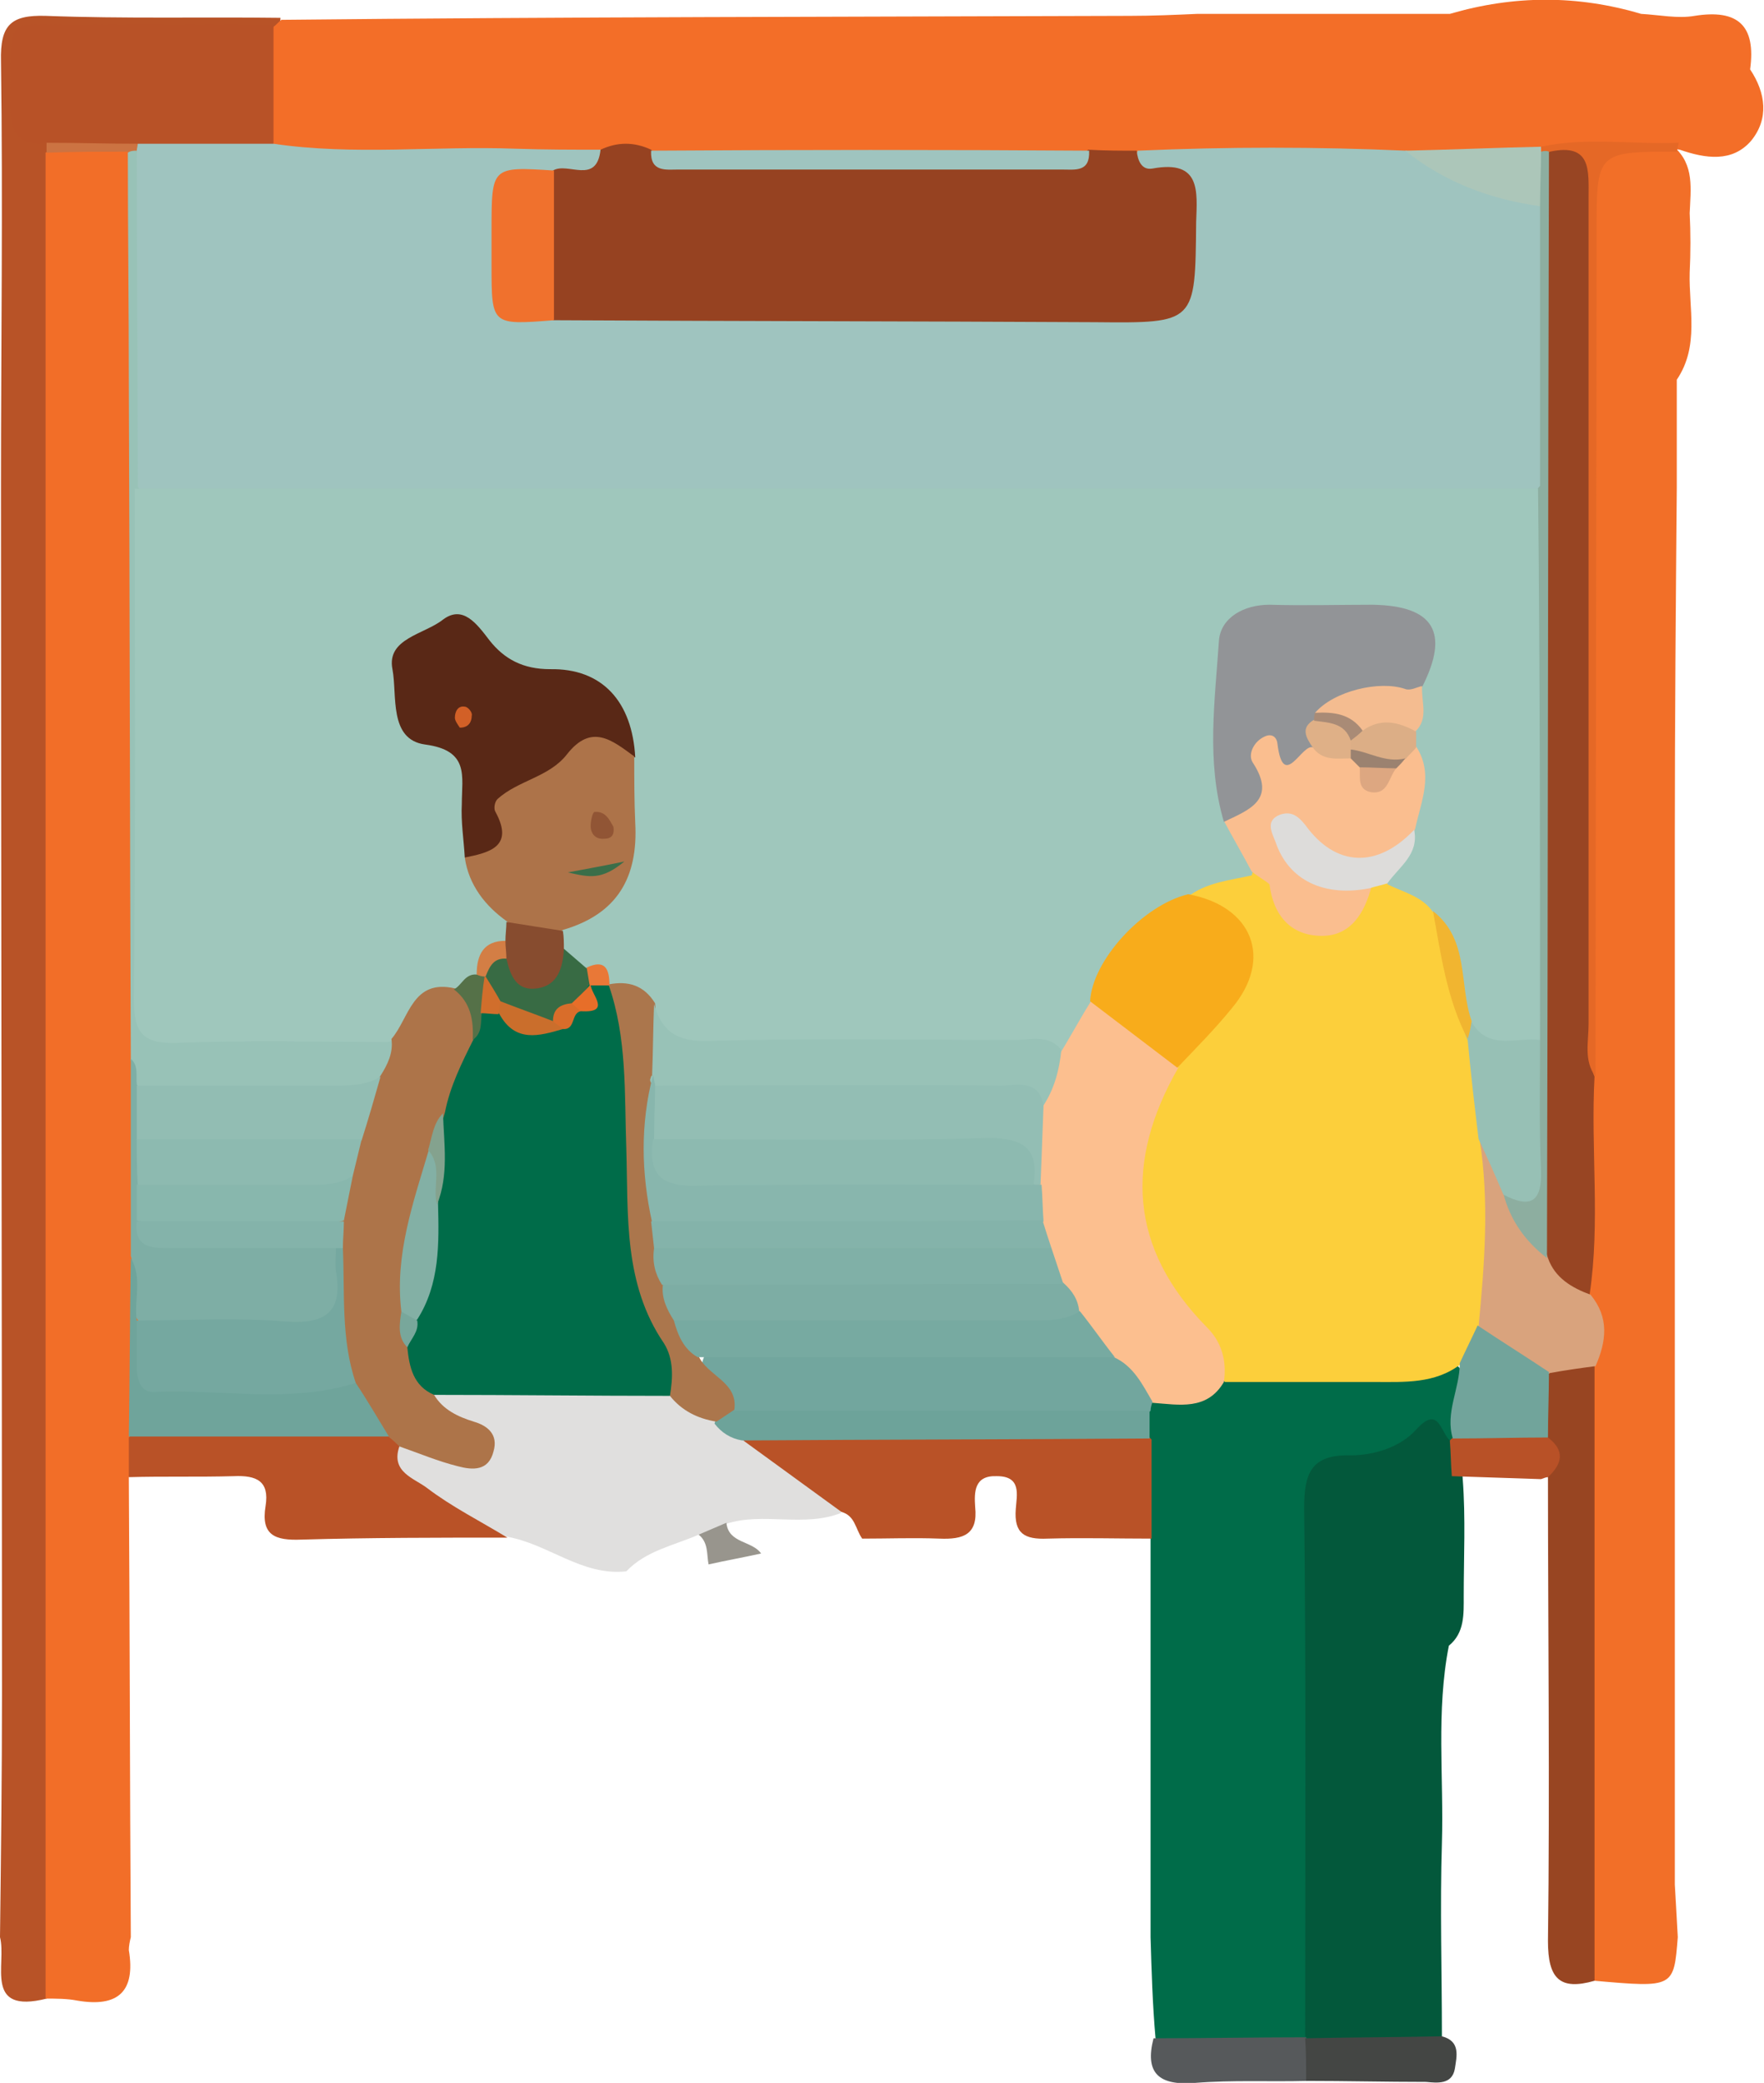 <?xml version="1.0" encoding="utf-8"?>
<!-- Generator: Adobe Illustrator 17.1.0, SVG Export Plug-In . SVG Version: 6.00 Build 0)  -->
<!DOCTYPE svg PUBLIC "-//W3C//DTD SVG 1.1//EN" "http://www.w3.org/Graphics/SVG/1.1/DTD/svg11.dtd">
<svg version="1.1" id="Layer_1" xmlns="http://www.w3.org/2000/svg" xmlns:xlink="http://www.w3.org/1999/xlink" x="0px" y="0px"
	 viewBox="0 0 178 210.1" enable-background="new 0 0 178 210.1" xml:space="preserve">
<g>
	<path fill="#F26F28" d="M169.3,195.4c-0.4,5.1-0.4,5.1-8.4,4.4c-1.3-1.3-1.3-3-1.3-4.7c0-18.7-0.3-37.4,0.1-56
		c0.7-3.1,0.4-6.2-0.2-9.3c0.2-7.2-0.1-14.5,0.1-21.7c0.1-27.8,0-55.6,0.1-83.3c0-1.1,0-2.1,0-3.2c0.1-7.4,1.8-8.7,9.2-6.8
		c2.1,1.8,1.7,4.3,1.6,6.7c0.1,2,0.1,4,0,6c-0.1,3.6,1,7.4-1.3,10.8c0,3.6,0,7.3,0,10.9c-0.1,11.7-0.2,23.4-0.2,35.1
		c0,35.3,0,70.5,0,105.8C169.1,191.7,169.2,193.6,169.3,195.4z"/>
	<path fill="#B85327" d="M4.7,201.6c-6.4,1.6-4-3.5-4.7-6.2c0.1-8.2,0.2-16.4,0.2-24.6c0-40.6-0.1-81.1-0.1-121.7
		c0-14.3,0.2-28.6,0-42.9C0,2.5,1.1,1.5,4.6,1.6c7.9,0.3,15.8,0.1,23.7,0.2c0,1-0.7,1.3-1.4,1.6C21.2,4.3,15.4,3.5,9.6,3.9
		C7.2,4,4,2.6,2.8,5.8c-1.2,3.2-0.6,6.3,2.4,8.6c0.3,0.5,0.5,1,0.6,1.6c0.4,1.8,0.4,3.6,0.4,5.5c0,57.6,0,115.2,0,172.7
		C6.2,196.7,6.7,199.4,4.7,201.6z"/>
	<path fill="#F36E28" d="M165.6,1.4c1.8,0.1,3.7,0.5,5.4,0.2c4.4-0.7,6.2,1,5.6,5.4c1.6,2.4,1.9,5,0.1,7.2c-1.9,2.2-4.6,1.8-7.2,0.9
		c-4.8-0.8-9.6,0-14.2,1.2c-4.5,1-9.1,0-13.7,0.5c-9,0.2-18-0.1-26.9-0.1c-1.7,0.3-3.5,0.1-5.2,0c-14.2-0.1-28.4,0.1-42.6-0.1
		c-2.4-0.4-4.9-0.5-7.3,0c-8.7,0.1-17.3,0.4-26,0.3c-2.4,0-5,0.3-6.7-2c-1-4.1-1.7-8.2,0.7-12.2c0.3-0.2,0.5-0.5,0.8-0.7
		C56.9,1.7,85.5,1.7,114,1.6c2.3,0,4.6-0.1,6.8-0.2c8.5,0,17,0,25.5,0C152.8-0.5,159.2-0.5,165.6,1.4z"/>
	<path fill="#F26E28" d="M13,149c0.1,15.5,0.1,30.9,0.2,46.4c-0.1,0.4-0.2,0.9-0.2,1.3c0.7,4.2-1.1,5.8-5.2,5.1
		c-1-0.2-2.1-0.2-3.2-0.2c0-62.1,0-124.2,0-186.2c2.8-1.9,5.7-1.9,8.5-0.1c1.4,2.2,0.9,4.7,0.9,7.1c0.1,28-0.1,56,0.1,84
		c-0.2,6.7-0.1,13.5-0.1,20.2c-0.1,6.1,0.1,12.1,0,18.2C14.2,146.3,13.9,147.7,13,149z"/>
	<path fill="#006C49" d="M116.1,195.4c0-13.4,0-26.8,0-40.2c-2-3-1-6.3-1.1-9.4c0-1.1,0-2.1,0.3-3.2c0.2-0.5,0.4-1,0.8-1.3
		c2.5-1.2,5.4-1.6,8-2.6c7.6-0.7,15.3,0.3,22.8-1.1c2.5,2.3,0.7,4.8,0.2,7.2c-0.3,0.5-0.7,0.7-1.3,0.8c-3.7,0.4-6.9,2.3-10.4,3.2
		c-2.7,0.7-2.1,3.4-2.1,5.5c-0.1,13.7,0,27.4,0,41.1c0,2,0,4,0,5.9c-0.1,1.7-0.1,3.4-1.5,4.6c-5.1,1.5-10.2,1.9-15.2-0.3
		C116.3,202.2,116.2,198.8,116.1,195.4z"/>
	<path fill="#03583B" d="M131.7,205.4c0-17.8,0.1-35.5-0.1-53.3c0-3.5,0.7-5.4,4.7-5.3c2.3,0,5-0.8,6.6-2.6c2.2-2.4,2.4,0,3.3,1
		c1.3,1,1.3,2.5,1.4,4c0.3,3.9,0.1,7.9,0.1,11.8c0,1.8,0.1,3.7-1.5,5c-1.3,6.6-0.5,13.3-0.7,19.9c-0.2,6.5,0,13,0,19.5
		c-4.3,2.5-8.8,1.7-13.2,0.6C132.2,205.8,131.9,205.6,131.7,205.4z"/>
	<path fill="#984522" d="M160.9,137.8c0,20.7,0,41.4,0,62c-3.5,1-4.7-0.2-4.7-4c0.2-15.6,0-31.2,0-46.8c-0.1-1.5-0.3-3.1-0.7-4.6
		c-0.3-1.9-0.5-3.9,0.6-5.7C157.5,137.5,159,136.6,160.9,137.8z"/>
	<path fill="#56595B" d="M116.4,205.6c5.1,0,10.3-0.1,15.4-0.1c0,0,0,0.1,0,0.1c1.2,1.4,1.3,2.9,0.1,4.3c-3.8,0.1-7.5-0.1-11.3,0.2
		C116.9,210.4,115.5,209.1,116.4,205.6z"/>
	<path fill="#444644" d="M131.8,209.9c0-1.4,0-2.9-0.1-4.3c4.6-0.1,9.2-0.1,13.8-0.2c1.9,0.5,1.5,2,1.3,3.3
		c-0.3,1.6-1.8,1.4-2.9,1.3C139.9,210,135.8,209.9,131.8,209.9z"/>
	<path fill="#B85127" d="M156.2,145c1.7,1.3,1.5,2.6,0,4c-0.2,0-0.4,0.1-0.7,0.2c-3-0.1-6-0.2-9-0.3c-0.1-1.2-0.1-2.4-0.2-3.6
		c0,0,0.2-0.2,0.2-0.2C149.7,143.1,152.9,143.2,156.2,145z"/>
	<path fill="#984523" d="M160.9,108.6c-0.4,7.3,0.6,14.7-0.5,22c-3.6,0.6-4.7-1.6-5.2-4.5c-0.2-9.3-0.1-18.6-0.1-27.9
		c0-25.4,0-50.9,0-76.3c0-2.2-0.5-4.6,1.1-6.6c3.7-1.5,4.4,0.3,4.4,3.6c-0.1,28.2-0.1,56.5,0,84.7
		C160.6,105.3,160.2,107,160.9,108.6z"/>
	<path fill="#D9A37D" d="M156.2,126.9c0.7,2,2.4,3,4.3,3.7c1.9,2.3,1.6,4.7,0.5,7.2c-1.5,0.2-3,0.4-4.6,0.7c-3.7-0.1-6-2.3-8-5.1
		c-0.2-6,0.2-11.9,0.2-17.9c0.7-1.1,1.5-0.8,2.1,0c0.9,1.2,1.3,2.7,1.8,4C153.1,122.3,155.4,124.2,156.2,126.9z"/>
	<path fill="#E56826" d="M169.4,14.4c-0.1,0.3-0.1,0.6-0.2,0.9c-8.1,0-8.1,0-8.1,8.3c0,28.3-0.1,56.7-0.1,85
		c-1.2-1.6-0.7-3.5-0.7-5.3c0-27.8,0-55.6,0-83.4c0-2.7,0.3-5.5-3.9-4.6c-0.2,0.1-0.4,0.1-0.7,0.2c-0.1-0.2-0.1-0.4-0.2-0.7
		C160.1,13.8,164.8,14.6,169.4,14.4z"/>
	<path fill="#B85227" d="M27.6,2.5c0,4,0,8,0,12c-4.4,2.4-9,1.3-13.6,0.9c-3-1.3-6.2,0.2-9.2-1c-3.1,0.4-3.8-1.2-3.8-4
		C1.2,1,0.1,2.6,8.5,2.5C14.8,2.4,21.2,2.5,27.6,2.5z"/>
	<path fill="#CC7342" d="M4.7,14.4c3.1,0,6.1,0.1,9.2,0.1c0.2,0.3,0.2,0.7-0.1,1c-0.4,0.2-0.7,0.1-0.9-0.2c-2.7,0-5.4,0-8.2,0.1
		C4.7,15,4.7,14.7,4.7,14.4z"/>
	<path fill="#9FC4BF" d="M13.8,15.2c0-0.2,0.1-0.5,0.1-0.7c4.6,0,9.1,0,13.7,0c8.1,1.2,16.3,0.2,24.4,0.5c2.9,0.1,5.8,0.1,8.6,0.1
		c0.4,3.5-2.2,3-4.2,3.3c-5.7,0.3-5.7,0.3-5.6,7c0,5.7,0,5.7,5.8,5.9c18.6-0.3,37.3,0,55.9-0.2c2.3,0,5.4,1.2,6.6-2.3
		c1.3-4,0.1-8.7-2.8-10.8c-1-0.7-2.2-1.2-1.5-2.8c9-0.4,18.1-0.4,27.1,0c3.6,1.1,7,2.6,10.6,3.8c1.5,0.5,3.4,0.7,3.5,2.9
		c0,7.7,0,15.4,0,23.1c0,1.5,0.4,3-0.5,4.4c-1.9,1.4-4,1.2-6.2,1.2c-43.1,0-86.2,0-129.3,0c-2.1,0-4.3,0.2-6.1-1.2
		C12.7,43,13.5,36.5,13.4,30C13.4,25.1,12.8,20.1,13.8,15.2z"/>
	<path fill="#964221" d="M114.7,15.2c0.1,1,0.5,2,1.6,1.8c4.9-0.9,4.5,2.3,4.4,5.4c-0.1,10.2,0,10.2-10.2,10.1
		c-18.2-0.1-36.5-0.1-54.7-0.2c-2.2-5-2.2-10.1,0-15.1c1.5-0.9,4.4,1.5,4.8-2.1c1.7-0.8,3.4-0.8,5.1,0c1.1,1.1,2.5,1,3.8,1
		c12.2,0,24.3,0,36.5,0c1.4,0,2.8,0.1,3.8-1C111.5,15.2,113.1,15.2,114.7,15.2z"/>
	<path fill="#9FC4BF" d="M109.9,15.2c0.1,2.2-1.4,1.9-2.8,1.9c-12.9,0-25.7,0-38.6,0c-1.3,0-2.9,0.3-2.8-1.9
		C80.5,15.1,95.2,15.1,109.9,15.2z"/>
	<path fill="#ACC6B9" d="M155.4,20.8c-5-0.7-9.6-2.4-13.6-5.6c4.6-0.1,9.1-0.3,13.7-0.4c0,0.2,0,0.3,0,0.5
		C156.2,17.1,156.3,19,155.4,20.8z"/>
	<path fill="#E0DFDE" d="M70.5,154.8c-2.5,1.1-5.3,1.6-7.3,3.7c-4.5,0.5-7.9-2.8-12.1-3.5c-4-1-7.8-2.5-10.5-5.9
		c-0.8-1-2.5-2.2-0.4-3.7c2.5-0.7,4.7,2,7.5,0.7c0-2-2-2-2.9-3.1c-1-1.3-1.9-2.5,0.4-3.4c7.1-0.8,14.2-0.6,21.2-0.1
		c2.1,0.6,3.8,2,5.7,3c1.1,0.7,2.2,1.5,3.3,2.2c3,2.8,7.7,3.6,9.5,7.9c-3.8,1.5-7.9-0.1-11.6,1.1C72.6,154.5,71.6,155,70.5,154.8z"
		/>
	<path fill="#B95227" d="M40.3,145.9c-0.9,2.6,1.5,3.2,2.8,4.2c2.5,1.9,5.3,3.3,8.1,5c-6.9,0-13.9,0-20.8,0.2
		c-2.6,0.1-4.1-0.4-3.6-3.4c0.4-2.5-0.9-3.1-3.2-3C20,149,16.5,148.9,13,149c0-1.3,0-2.7,0-4c0.9-0.9,2.1-1.2,3.3-1.2
		c7.4,0,14.9-0.6,22.3,0.3C39.5,144.4,40.3,144.8,40.3,145.9z"/>
	<path fill="#98C2B7" d="M13.8,15.2c0,11.3,0.1,22.6,0.1,33.9c1.7,2.1,1.4,4.6,1.4,7c0,13.7,0,27.4,0,41.1c0,5.9,0.4,6,6.2,6.3
		c5.9,0.3,11.9-1,17.6,0.9c1.6,1.7,1,3.2-0.2,4.7c-1,1-2.3,1.5-3.7,1.6c-6.8,0.2-13.7,0.7-20.5-0.3c-1.7-0.6-1.2-2.2-1.5-3.5
		c-0.1-22.8-0.1-45.5-0.2-68.3c0-7.7-0.1-15.5-0.1-23.2C13.2,15.2,13.5,15.2,13.8,15.2z"/>
	<path fill="#7EAEA5" d="M13.2,106.8c0.8,0.7,0.5,1.7,0.6,2.6c1.3,1.5,1.3,3.4,1.3,5.3c0,1.5,0.1,3.1,0,4.6c0.1,1.2,0.1,2.5,0.2,3.7
		c0.7,2,2.4,1.4,3.8,1.4c3.4,0.1,6.9,0,10.4,0.1c1.8,0,3.6,0,5,1.5c1.6,6.6,0.4,8.5-6.1,8.5c-4.6,0-9.3,0.7-13.9-0.7
		c-2.3-2-0.5-4.8-1.3-7.1C13.2,120.2,13.2,113.5,13.2,106.8z"/>
	<path fill="#6FA49B" d="M13.2,126.9c1.2,2,0.3,4.2,0.6,6.3c0.6,0.7,1.1,1.5,1.1,2.4c0.2,3,2.1,3.6,4.7,3.5
		c5.1-0.1,10.2,0.1,15.4-0.3c3.1,0.8,4.7,2.8,4.3,6.1c-8.8,0-17.5,0-26.3,0C13.1,139,13.1,132.9,13.2,126.9z"/>
	<path fill="#B95227" d="M84.9,152.5c-3.3-2.4-6.6-4.8-9.9-7.2c1.2-1.5,2.9-1.5,4.6-1.5c10.6,0,21.2,0,31.9,0c1.7,0,3.4,0,4.7,1.4
		c0,3.3,0,6.7,0,10c-3.5,0-7-0.1-10.5,0c-2.3,0.1-3.4-0.5-3.2-3c0.1-1.4,0.6-3.3-1.9-3.3c-2.3-0.1-2.3,1.6-2.2,3.1
		c0.3,2.8-1.2,3.3-3.6,3.2c-2.6-0.1-5.2,0-7.8,0C86.3,154.2,86.3,152.9,84.9,152.5z"/>
	<path fill="#FCCF3B" d="M149.3,114.9c1,6.3,0.5,12.6-0.1,18.9c0.1,1.6,0.2,3.2-1.8,3.8c-2.6,2-5.7,1.8-8.7,1.8c-5,0-10,0-15.1,0
		c-1.8-2-2.7-4.6-4.4-6.8c-6.6-8.3-6.8-15.8-1.1-25.1c1.5-1.9,3-3.8,4.6-5.6c3.8-4.5,3.3-7.4-1.8-10.6c-0.5-0.3-1-0.7-1.2-1.3
		c1.4-2.4,3.7-2.4,6.1-2.5c1.5,0.1,2.4,0.9,3.3,2.1c3.5,5,4.6,5,8.5,0.1c0.2-0.2,0.4-0.4,0.7-0.6c0.6-0.3,1.3-0.5,2-0.5
		c2.4,0.2,4.2,1.3,5.3,3.6c1.3,4.4,2.2,8.9,3.7,13.3C149.3,108.4,151.3,111.6,149.3,114.9z"/>
	<path fill="#FCBF8F" d="M118.9,107.7c-5.4,9.4-5,18.2,2.9,26.2c1.5,1.5,2,3.4,1.7,5.5c-1.7,2.9-4.5,2.3-7.2,2.1
		c-2.1-0.6-2.7-2.9-4.3-4.1c-1.4-1.4-2.7-3-3.7-4.8c-0.6-1.1-1.3-2-1.9-3.1c-0.5-1.2-0.9-2.4-1.3-3.5c-0.3-1.1-0.7-2.1-0.9-3.2
		c-0.2-1.2-0.2-2.4-0.2-3.5c0.1-2.4-0.2-4.9,0.3-7.3c0.6-2,1.3-4,2-6c0.9-1.8,1.6-3.9,3.4-5.1C114.1,101.3,116.8,104,118.9,107.7z"
		/>
	<path fill="#72A69E" d="M112.4,136.9c2,0.9,2.9,2.8,3.9,4.5c-0.1,0.3-0.2,0.6-0.2,0.9c-0.8,0.8-1.7,1.3-2.8,1.3
		c-12.7,0-25.5,0.6-38.2-0.3c-2.1-2-5.9-3.1-3.7-7.2c3.1-1.2,6.3-0.7,9.5-0.7c8.4-0.1,16.7,0,25.1,0
		C108.2,135.4,110.5,135.4,112.4,136.9z"/>
	<path fill="#6DA39A" d="M74,142.3c14,0,28,0,42,0c0,0.9,0,1.8,0,2.8c-13.7,0.1-27.4,0.1-41.1,0.2c-1.2-0.2-2.1-0.8-2.8-1.7
		C72.4,142.5,73,142.1,74,142.3z"/>
	<path fill="#71A49B" d="M147.3,137.5c0.6-1.3,1.2-2.5,1.8-3.8c2.4,1.6,4.8,3.1,7.2,4.7c0,2.2-0.1,4.4-0.1,6.6
		c-3.2,0-6.4,0.1-9.6,0.1C145.8,142.5,147.3,140.1,147.3,137.5z"/>
	<path fill="#98958D" d="M70.5,154.8c0.9-0.4,1.9-0.8,2.8-1.2c0.2,2.1,2.6,1.8,3.5,3.1c-1.8,0.4-3.5,0.7-5.3,1.1
		C71.3,156.8,71.5,155.6,70.5,154.8z"/>
	<path fill="#8DAEA0" d="M155.4,20.8c0-1.8,0.1-3.6,0.1-5.5c0.3-0.1,0.6-0.1,0.8,0c-0.1,37.2-0.1,74.4-0.2,111.6
		c-2.2-1.7-3.7-3.8-4.4-6.5c2-1.2,2.5-3.1,2.5-5.3c-0.1-3.7,0-7.4-0.1-11.2c-0.3-16.6-0.1-33.1-0.1-49.7c0-1.8,0.1-3.7,1.4-5.2
		C155.4,39.7,155.4,30.2,155.4,20.8z"/>
	<path fill="#97C0B5" d="M155.4,104.9c0,4.4-0.1,8.8,0.1,13.2c0.1,3.2-1.1,3.8-3.8,2.4c-0.8-1.9-1.6-3.7-2.5-5.6
		c-0.4-3.3-0.8-6.7-1.1-10c-0.4-0.7-0.4-1.3,0-2C150.7,103.2,153.2,103.4,155.4,104.9z"/>
	<path fill="#9FC7BC" d="M155.4,104.9c-2.4-0.3-5.2,1.1-6.9-1.8c-2.4-3.3-1.5-7.8-3.9-11.1c-1.1-1.6-3-2-4.6-2.8
		c-0.2-2.2,2-3.7,1.7-5.8c0.6-2.5,1-5,0.3-7.6c-0.1-0.7-0.1-1.4,0-2c0.4-1.6,0.4-3.2,0.7-4.8c1.1-5.1,0.2-6.3-4.9-6.5
		c-2.7-0.1-5.5,0-8.2,0c-3.7,0-5.7,1.8-5.7,5.6c0,4.7-0.4,9.4,0.3,14.1c0.5,2.1,3,3.5,2.1,6.1c-2.2,0.5-4.6,0.7-6.5,2.2
		c-4,3-7.3,6.5-9.9,10.8c-1,1.6-1.9,3.3-2.9,4.9c-8.3,1.1-16.6,0.2-24.9,0.4c-3.6,0.1-7.3,0.1-10.9,0c-2.3-0.1-4.6-0.3-5.7-2.9
		c-0.6-1.8-1.9-2.7-3.7-3.2c-0.4-0.2-0.7-0.4-1-0.6c-0.6-0.7-1.1-1.6-2.2-1.7c-1.3-0.5-2.2-1.3-2.6-2.6c-0.1-0.7,0.1-1.4,0.5-1.9
		c7.4-3.5,6.2-10.3,6.1-16.6c-0.4-5.1-2.1-7.1-7-8c-2.6-0.5-4.9-1-7-2.9c-2.7-2.5-4.9-2.4-6.9,0c-1.5,1.8-1.3,6.5,0.9,7.3
		c6.7,2.4,4.7,7.8,5.2,12.5c0.2,2.9,2.2,4.9,3.7,7.1c0.2,0.6,0.2,1.2,0,1.8c-1,1.4-2.6,2.4-3.3,4.1c-0.7,0.8-1.6,1.2-2.6,1.5
		c-3.1,0.3-3.7,3.8-6.4,4.6c-7.1,0-14.3-0.2-21.4,0.1c-3.5,0.1-4.3-1.1-4.3-4.5c0.2-17.1,0.1-34.3,0.1-51.4c47.2,0,94.4,0,141.6,0
		C155.4,67.7,155.4,86.3,155.4,104.9z"/>
	<path fill="#F0712D" d="M55.9,17.2c0,5,0,10.1,0,15.1c-6.3,0.5-6.3,0.5-6.3-5.5c0-1.2,0-2.4,0-3.6C49.6,16.8,49.6,16.8,55.9,17.2z"
		/>
	<path fill="#006C49" d="M67.6,140.8c-8,0-15.9-0.1-23.9-0.1c-3.4,0.2-3.3-2.3-3.4-4.5c0.1-1.2,0.6-2.4,0.9-3.6
		c1.6-3.6,1.3-7.5,1.9-11.3c0.9-2.8,0.4-5.7,0.6-8.6c0.4-2.8,1.4-5.4,2.8-7.9c0.6-0.9,1-2,1.8-2.8c0.6-0.4,1.2-0.5,1.9-0.4
		c1.8,0.6,3.4,2.4,5.6,1.4c0.9-0.3,1.5-0.9,2.2-1.5c0.6-0.5,0.9-1.1,1.1-1.8c0.2-0.3,0.4-0.6,0.8-0.8c0.6-0.1,1.1,0,1.6,0.4l-0.1,0
		c3.3,2.6,2.8,6.5,3,10c0.4,5.7-0.2,11.4,0.8,17.2c0.4,2.4,0.9,4.6,2.1,6.8C68.6,135.7,70,138.2,67.6,140.8z"/>
	<path fill="#AD7449" d="M41.1,135.9c0.2,2,0.6,3.9,2.7,4.8c0.9,1.5,2.4,2.2,4,2.7c1.4,0.4,2.5,1.3,2,3c-0.5,2-2.1,1.9-3.6,1.5
		c-2-0.5-3.9-1.3-5.9-2c-0.3-0.3-0.6-0.6-1-0.9c-1.1-1.8-2.2-3.7-3.4-5.5c-1.9-1.5-2.5-3.4-1.9-5.7c0.6-2.3,0.2-4.5,0.4-6.8
		c0.1-1.4-1.4-2.6-0.7-4.1c0.3-1.5,0.9-3,1-4.5c0.2-1.3,0.6-2.6,0.9-3.9c0.4-2.3,1.5-4.2,2.8-6c0.7-1.1,1.3-2.3,1.1-3.7
		c1.8-2.1,2.1-6.1,6.4-5.1c3.2,0.8,2.4,3,1.9,5.1c-1.2,2.4-2.4,4.8-2.9,7.4c-0.5,1.5-0.6,3-0.8,4.6c-1,5-2.4,9.9-2.5,15
		C41.2,133.2,41,134.5,41.1,135.9z"/>
	<path fill="#AB764C" d="M67.6,140.8c0.3-1.8,0.4-3.7-0.6-5.3c-4.1-6-3.6-12.9-3.8-19.6c-0.2-5.6,0.1-11.2-1.8-16.6
		c2-0.4,3.6,0.1,4.7,1.9c0.1,2.4,1.2,4.6,0.8,7c-1,4.7-0.8,9.5-0.2,14.2c0.2,0.9,0.3,1.9,0.4,2.8c0,1.3,0.3,2.6,0.6,3.8
		c0.2,1.2,0.5,2.4,1,3.5c0.5,1.5,1.7,2.7,1.8,4.3c0.9,2,4,2.6,3.6,5.4c-0.6,0.4-1.2,0.8-1.8,1.2C70.4,143.1,68.8,142.3,67.6,140.8z"
		/>
	<path fill="#92BDB3" d="M38.4,108.6c-0.6,2.1-1.2,4.2-1.9,6.4c-1,1-2.3,1.5-3.7,1.4c-6.3-0.4-12.8,1.6-19-1.4c0-1.8,0-3.7,0-5.5
		c6.4,0,12.9,0,19.3,0C34.9,109.5,36.8,109.6,38.4,108.6z"/>
	<path fill="#75A8A0" d="M34.6,125.9c0.2,4.6-0.2,9.2,1.3,13.6c-6.7,2.1-13.6,0.6-20.3,0.9c-1.3,0.1-1.7-1-1.8-2.2c0-1.7,0-3.3,0-5
		c5,0,10.1-0.3,15.1,0.1c4.1,0.3,5.7-1.1,5-5.1c-0.1-0.7,0-1.5,0-2.3C34.1,125.6,34.4,125.6,34.6,125.9z"/>
	<path fill="#8DBAB0" d="M13.8,114.9c7.6,0,15.1,0,22.7,0c-0.3,1.2-0.6,2.5-0.9,3.7c-0.4,0.6-0.8,1.5-1.5,1.6
		c-6.8,0.9-13.6,2-20.2-0.7C13.8,118,13.8,116.5,13.8,114.9z"/>
	<path fill="#88B7AD" d="M13.8,119.5c5.6,0,11.3,0,16.9,0c1.7,0,3.4,0.1,4.9-0.9c-0.3,1.5-0.6,3-0.9,4.5c-7,2.1-13.9,2.3-20.9,0
		C13.8,121.9,13.8,120.7,13.8,119.5z"/>
	<path fill="#84B3AA" d="M13.8,123.2c7,0,13.9,0,20.9,0c0,0.9-0.1,1.8-0.1,2.7c-0.2,0-0.5,0-0.7,0c-5.5,0-11.1,0-16.6,0
		C15.3,125.9,13.5,125.9,13.8,123.2z"/>
	<path fill="#FABE8F" d="M126.3,87.9c-0.9-1.7-1.9-3.4-2.8-5.1c0.9-2.2,2.6-3.9,2.2-6.8c-0.3-2.1,1.5-3.7,3.9-1.9
		c0.9,0.7,1.9,0.7,3,0.8c1.3,0.2,2.5,0.4,3.7,0.7c0.6,0.2,1.1,0.6,1.5,1.1c0.6,1.3,1.3,1.7,2.3,0.4c0.4-0.5,0.7-0.9,1.2-1.4
		c0.5-0.4,0.9-0.7,1.6-0.4c1.8,2.8,0.5,5.5-0.1,8.3c-2.5,5.2-7.4,5.4-12.2,0.5c1.2,3.5,1.2,3.5,7.8,5.3c-0.7,2.7-2.1,5-5,5
		c-3.1,0-4.9-2-5.3-5.2C127.8,88.9,126.9,88.4,126.3,87.9z"/>
	<path fill="#F8AC1B" d="M110,101c0.2-4.1,5.3-9.7,9.9-10.8c6.5,1.2,8.6,6.5,4.4,11.5c-1.7,2.1-3.6,4-5.5,6
		C115.9,105.5,112.9,103.2,110,101z"/>
	<path fill="#DDDCDA" d="M138.2,89.6c-4.6,0.9-8.2-0.8-9.5-4.7c-0.4-1-1-2.1,0.4-2.7c1.1-0.4,1.8,0,2.6,1c3.1,4.3,7.3,4.4,11,0.5
		c0.5,2.5-1.5,3.7-2.7,5.4C139.4,89.3,138.8,89.4,138.2,89.6z"/>
	<path fill="#F1B530" d="M144.6,91.9c3.7,2.9,2.6,7.4,3.9,11.1c-0.1,0.6-0.2,1.2-0.4,1.8C146,100.8,145.4,96.3,144.6,91.9z"/>
	<path fill="#93BEB4" d="M105.3,111.5c-0.1,2.7-0.2,5.4-0.3,8c-0.6,0.2-1.1,0-1.4-0.4c-1.4-2.6-3.8-2.7-6.3-2.7c-8.5,0-17,0-25.5,0
		c-2.1,0-4.3,0.3-6.1-1.3c-0.3-2-0.8-4,0.3-5.9c1.3-1,2.8-1.1,4.3-1.1c10-0.1,20-0.2,30.1,0.1C102.5,108.1,105.9,107.3,105.3,111.5z
		"/>
	<path fill="#98C2B7" d="M105.3,111.5c-0.5-2.7-2.7-2-4.3-2c-11.7-0.1-23.3,0-35,0c-0.3-0.2-0.4-0.4-0.4-0.6
		c0.1-0.3,0.1-0.4,0.2-0.4c0.1-2.4,0.1-4.8,0.2-7.2c0.8,2.8,2.4,3.8,5.5,3.7c10.3-0.3,20.6-0.1,30.9-0.1c1.6,0,3.4-0.6,4.7,1
		C106.9,107.9,106.4,109.8,105.3,111.5z"/>
	<path fill="#88B6AD" d="M65.9,108.4c0.1,0.3,0.1,0.7,0.2,1c0,1.8-0.1,3.7-0.1,5.5c1.7,2.5,4.1,3.2,7,3.2c8.3-0.1,16.6-0.1,24.9,0
		c2.2,0,4.6-0.2,6.5,1.4c0.2,0,0.5,0,0.7,0c0.1,1.2,0.1,2.4,0.2,3.7c-1.3,1.4-3,1.4-4.7,1.4c-10,0-20.1,0-30.1,0
		c-1.7,0-3.3-0.2-4.7-1.3C64.7,118.3,64.6,113.4,65.9,108.4z"/>
	<path fill="#77AAA1" d="M70.4,136.9c-1.4-0.8-2-2.2-2.4-3.7c1.1-1.3,2.7-1.4,4.2-1.4c11.5-0.2,23.1,0,34.6-0.1
		c0.8,0,1.5,0.2,2.2,0.6c1.2,1.5,2.3,3.1,3.5,4.6C98.4,136.9,84.4,136.9,70.4,136.9z"/>
	<path fill="#7DADA4" d="M108.9,132.3c-1.6,1-3.5,0.9-5.3,0.9c-11.9,0-23.8,0-35.6,0c-0.7-1.1-1.3-2.3-1.1-3.7
		c1.4-1.5,3.3-1.5,5-1.5c10.1-0.1,20.2-0.1,30.3,0c1.8,0,3.6,0.3,5.1,1.4C108.2,130.2,108.8,131.1,108.9,132.3z"/>
	<path fill="#80B0A7" d="M107.3,129.5c-13.5,0-27,0.1-40.5,0.1c-0.7-1.1-1-2.3-0.8-3.7c1.4-1.5,3.3-1.4,5.1-1.4c10,0,19.9,0,29.9,0
		c1.8,0,3.6,0,5.1,1.4C106.5,127.1,106.9,128.3,107.3,129.5z"/>
	<path fill="#84B3AA" d="M106.1,125.9c-13.4,0-26.7,0-40.1,0c-0.1-0.9-0.2-1.8-0.3-2.7c13.2,0,26.3,0,39.5-0.1
		C105.5,124.1,105.8,125,106.1,125.9z"/>
	<path fill="#592816" d="M46.9,86.5c-0.1-1.8-0.4-3.6-0.3-5.4c0-2.8,0.8-5.4-3.7-6c-3.7-0.5-2.8-5-3.3-7.6c-0.6-3.1,3.2-3.5,5.1-5
		c2-1.5,3.4,0.4,4.7,2.1c1.5,1.9,3.4,2.9,6.1,2.9c5.3-0.1,8.3,3.3,8.6,8.9c-5-1.5-8,2.5-11.7,4.3c-1.1,0.6-0.7,1.8-0.8,2.9
		C51.2,86.3,49.8,87.6,46.9,86.5z"/>
	<path fill="#929497" d="M132.5,75.4c-1.1-0.5-3,4.5-3.6-0.4c-0.1-0.8-0.7-1-1.3-0.7c-1.1,0.5-1.7,1.8-1.2,2.6
		c2.5,3.8-0.4,4.8-2.9,6c-1.8-6.1-0.9-12.2-0.5-18.3c0.2-2.3,2.5-3.6,5.1-3.6c3.5,0.1,7,0,10.4,0c6.2,0.1,7.8,2.8,5,8.3
		c-3,1.6-6.7,0.5-9.5,2.7c-0.2,0.3-0.4,0.6-0.6,0.9C133,73.7,133.1,74.7,132.5,75.4z"/>
	<path fill="#AD7349" d="M46.9,86.5c2.5-0.5,5-1.1,3.1-4.6c-0.2-0.3-0.1-1,0.2-1.3c2.1-1.9,5.2-2.2,7-4.5c2.5-3.2,4.6-1.4,6.8,0.2
		c0,2.2,0,4.5,0.1,6.7c0.3,5.5-1.8,9.2-7.3,10.8c-2.2,1.6-4,0.7-5.7-0.9C49,91.4,47.3,89.3,46.9,86.5z"/>
	<path fill="#F4BC90" d="M132.7,71.9c1.9-2.2,6.5-3.3,9.1-2.4c0.5,0.2,1.2-0.2,1.7-0.3c-0.1,1.6,0.7,3.3-0.7,4.6
		c-1.8,0.7-3.7,0.3-5.6,0.3C135.7,73.5,133.9,73.2,132.7,71.9z"/>
	<path fill="#386B44" d="M56.9,95.7c0.7,0.6,1.5,1.3,2.2,1.9c1,0.5,0.9,1.1,0.3,1.8l0-0.1c-0.4,0.9-0.8,1.8-1.7,2.3
		c-0.9,0.4-1.3,1.6-2.4,1.7c-2.1,0.2-3.7-0.9-5.3-2c-0.9-0.8-1.3-1.8-1.1-3.1c0-1.3,0.4-2.2,1.9-2.1C53,98.4,55.1,98.2,56.9,95.7z"
		/>
	<path fill="#874C2F" d="M56.9,95.7c-0.1,1.9-0.6,3.7-2.7,4c-2.1,0.3-2.7-1.3-3.1-3c-0.4-0.6-0.5-1.2-0.1-1.8c0-0.6,0.1-1.3,0.1-1.9
		c1.9,0.3,3.8,0.6,5.7,0.9C56.9,94.5,56.9,95.1,56.9,95.7z"/>
	<path fill="#DCAE86" d="M137.5,73.7c1.8-1.3,3.6-0.9,5.4,0.1c0,0.5,0,1.1,0,1.6c-0.3,0.4-0.7,0.7-1,1.1c-1.9,1.4-3.5,0.6-5.1-0.5
		c-0.5-0.2-0.7-0.6-0.7-1.1C136.2,74.2,136.7,73.8,137.5,73.7z"/>
	<path fill="#557148" d="M47.7,104.9c0.1-2-0.2-3.8-1.9-5.1c0.8-0.4,1.1-1.6,2.3-1.5c0.6-0.1,0.9,0.1,0.9,0.7
		c0.4,1.1,0.5,2.3-0.4,3.2C48.5,103.1,48.7,104.2,47.7,104.9z"/>
	<path fill="#D37E45" d="M51,94.9c0,0.6,0.1,1.2,0.1,1.8c-1.3-0.1-1.7,0.8-2.1,1.8l-0.1,0c-0.3,0-0.6-0.1-0.8-0.2
		C48.1,96.3,48.8,94.9,51,94.9z"/>
	<path fill="#E97837" d="M59.5,99.4c-0.1-0.6-0.2-1.2-0.3-1.8c1.9-0.9,2.3,0.2,2.3,1.8C60.8,99.4,60.2,99.4,59.5,99.4z"/>
	<path fill="#83B0A5" d="M40.5,132.3c-0.7-5.7,1.2-11,2.8-16.4c2.2,1.5,1,3.6,0.9,5.5c0.1,4,0.2,8.1-2.1,11.7
		C41.1,133.7,40.8,132.9,40.5,132.3z"/>
	<path fill="#CA6E2C" d="M50.5,101c1.8,0.7,3.5,1.3,5.3,2c0.8-0.4,1.1-0.1,1,0.8c-2.4,0.7-4.8,1.4-6.4-1.5
		C50,101.8,50,101.4,50.5,101z"/>
	<path fill="#84A28E" d="M44.1,121.5c-0.5-1.8,0.6-3.8-0.9-5.5c0.4-1.3,0.5-2.7,1.5-3.7C44.8,115.4,45.3,118.5,44.1,121.5z"/>
	<path fill="#D16E2C" d="M50.5,101c-0.1,0.4-0.1,0.9-0.2,1.3c-0.6,0-1.2-0.1-1.8-0.1c0.1-1.2,0.2-2.5,0.4-3.7c0,0,0.1,0,0.1,0
		C49.5,99.3,50,100.1,50.5,101z"/>
	<path fill="#78A79B" d="M40.5,132.3c0.5,0.3,1.1,0.6,1.6,0.9c0.2,1.1-0.6,1.8-1,2.7C40.1,134.9,40.3,133.6,40.5,132.3z"/>
	<path fill="#D96D2A" d="M56.8,103.8c-0.3-0.3-0.7-0.5-1-0.8c0-1.3,0.8-1.7,1.9-1.8c0.9-0.4,1,0.1,0.9,0.8
		C57.6,102.2,58.1,103.9,56.8,103.8z"/>
	<path fill="#E76E29" d="M58.6,102c-0.3-0.3-0.6-0.5-0.9-0.8c0.6-0.6,1.3-1.2,1.9-1.9C59.6,100.3,61.8,102.2,58.6,102z"/>
	<path fill="#DFB087" d="M136.3,74.7c0,0.3,0,0.6,0,0.9c0.3,0.2,0.4,0.4,0.3,0.6c-0.1,0.2-0.2,0.3-0.3,0.3c-1.4,0-2.9,0.3-3.9-1.2
		c-0.6-0.9-1.2-1.9,0.2-2.7C134.5,72.3,136.2,72.1,136.3,74.7z"/>
	<path fill="#DDA781" d="M140.9,77.5c-0.8,0.9-0.8,2.7-2.6,2.4c-1.4-0.3-1-1.6-1.1-2.5C138.5,76.8,139.7,76.7,140.9,77.5z"/>
	<path fill="#9B8270" d="M140.9,77.5c-1.2,0-2.5-0.1-3.7-0.1c-0.3-0.3-0.6-0.6-0.9-0.9c0-0.3,0-0.6,0-0.9c1.8,0.2,3.5,1.4,5.5,0.9
		C141.5,76.9,141.2,77.2,140.9,77.5z"/>
	<path fill="#8DBAB0" d="M104.3,119.5c-11.3,0-22.6-0.1-34,0.1c-3.7,0.1-4.9-1.2-4.4-4.7c11.3,0,22.6,0.2,33.9-0.1
		C103.6,114.8,104.8,116.1,104.3,119.5z"/>
	<path fill="#D26027" d="M46.4,73.4c-0.2-0.3-0.5-0.7-0.5-1c0-0.6,0.3-1.3,1.1-1.1c0.3,0.1,0.7,0.6,0.6,0.9
		C47.6,72.8,47.3,73.4,46.4,73.4z"/>
	<path fill="#A98B76" d="M136.3,74.7c-0.6-1.8-2.2-1.8-3.7-2c0-0.3,0-0.5,0.1-0.8c1.9-0.1,3.6,0.1,4.8,1.8
		C137.1,74.1,136.7,74.4,136.3,74.7z"/>
	<path fill="#915535" d="M61.9,83.4c0.1,0.7-0.1,1.2-0.9,1.2c-0.9,0.1-1.4-0.5-1.4-1.3c0-0.5,0.2-1.4,0.4-1.4
		C61.1,81.8,61.5,82.7,61.9,83.4z"/>
	<path fill="#3A6E49" d="M63,86.9c-2.3,1.9-3.5,1.6-5.7,1.1C59.4,87.6,60.6,87.4,63,86.9z"/>
</g>
</svg>
